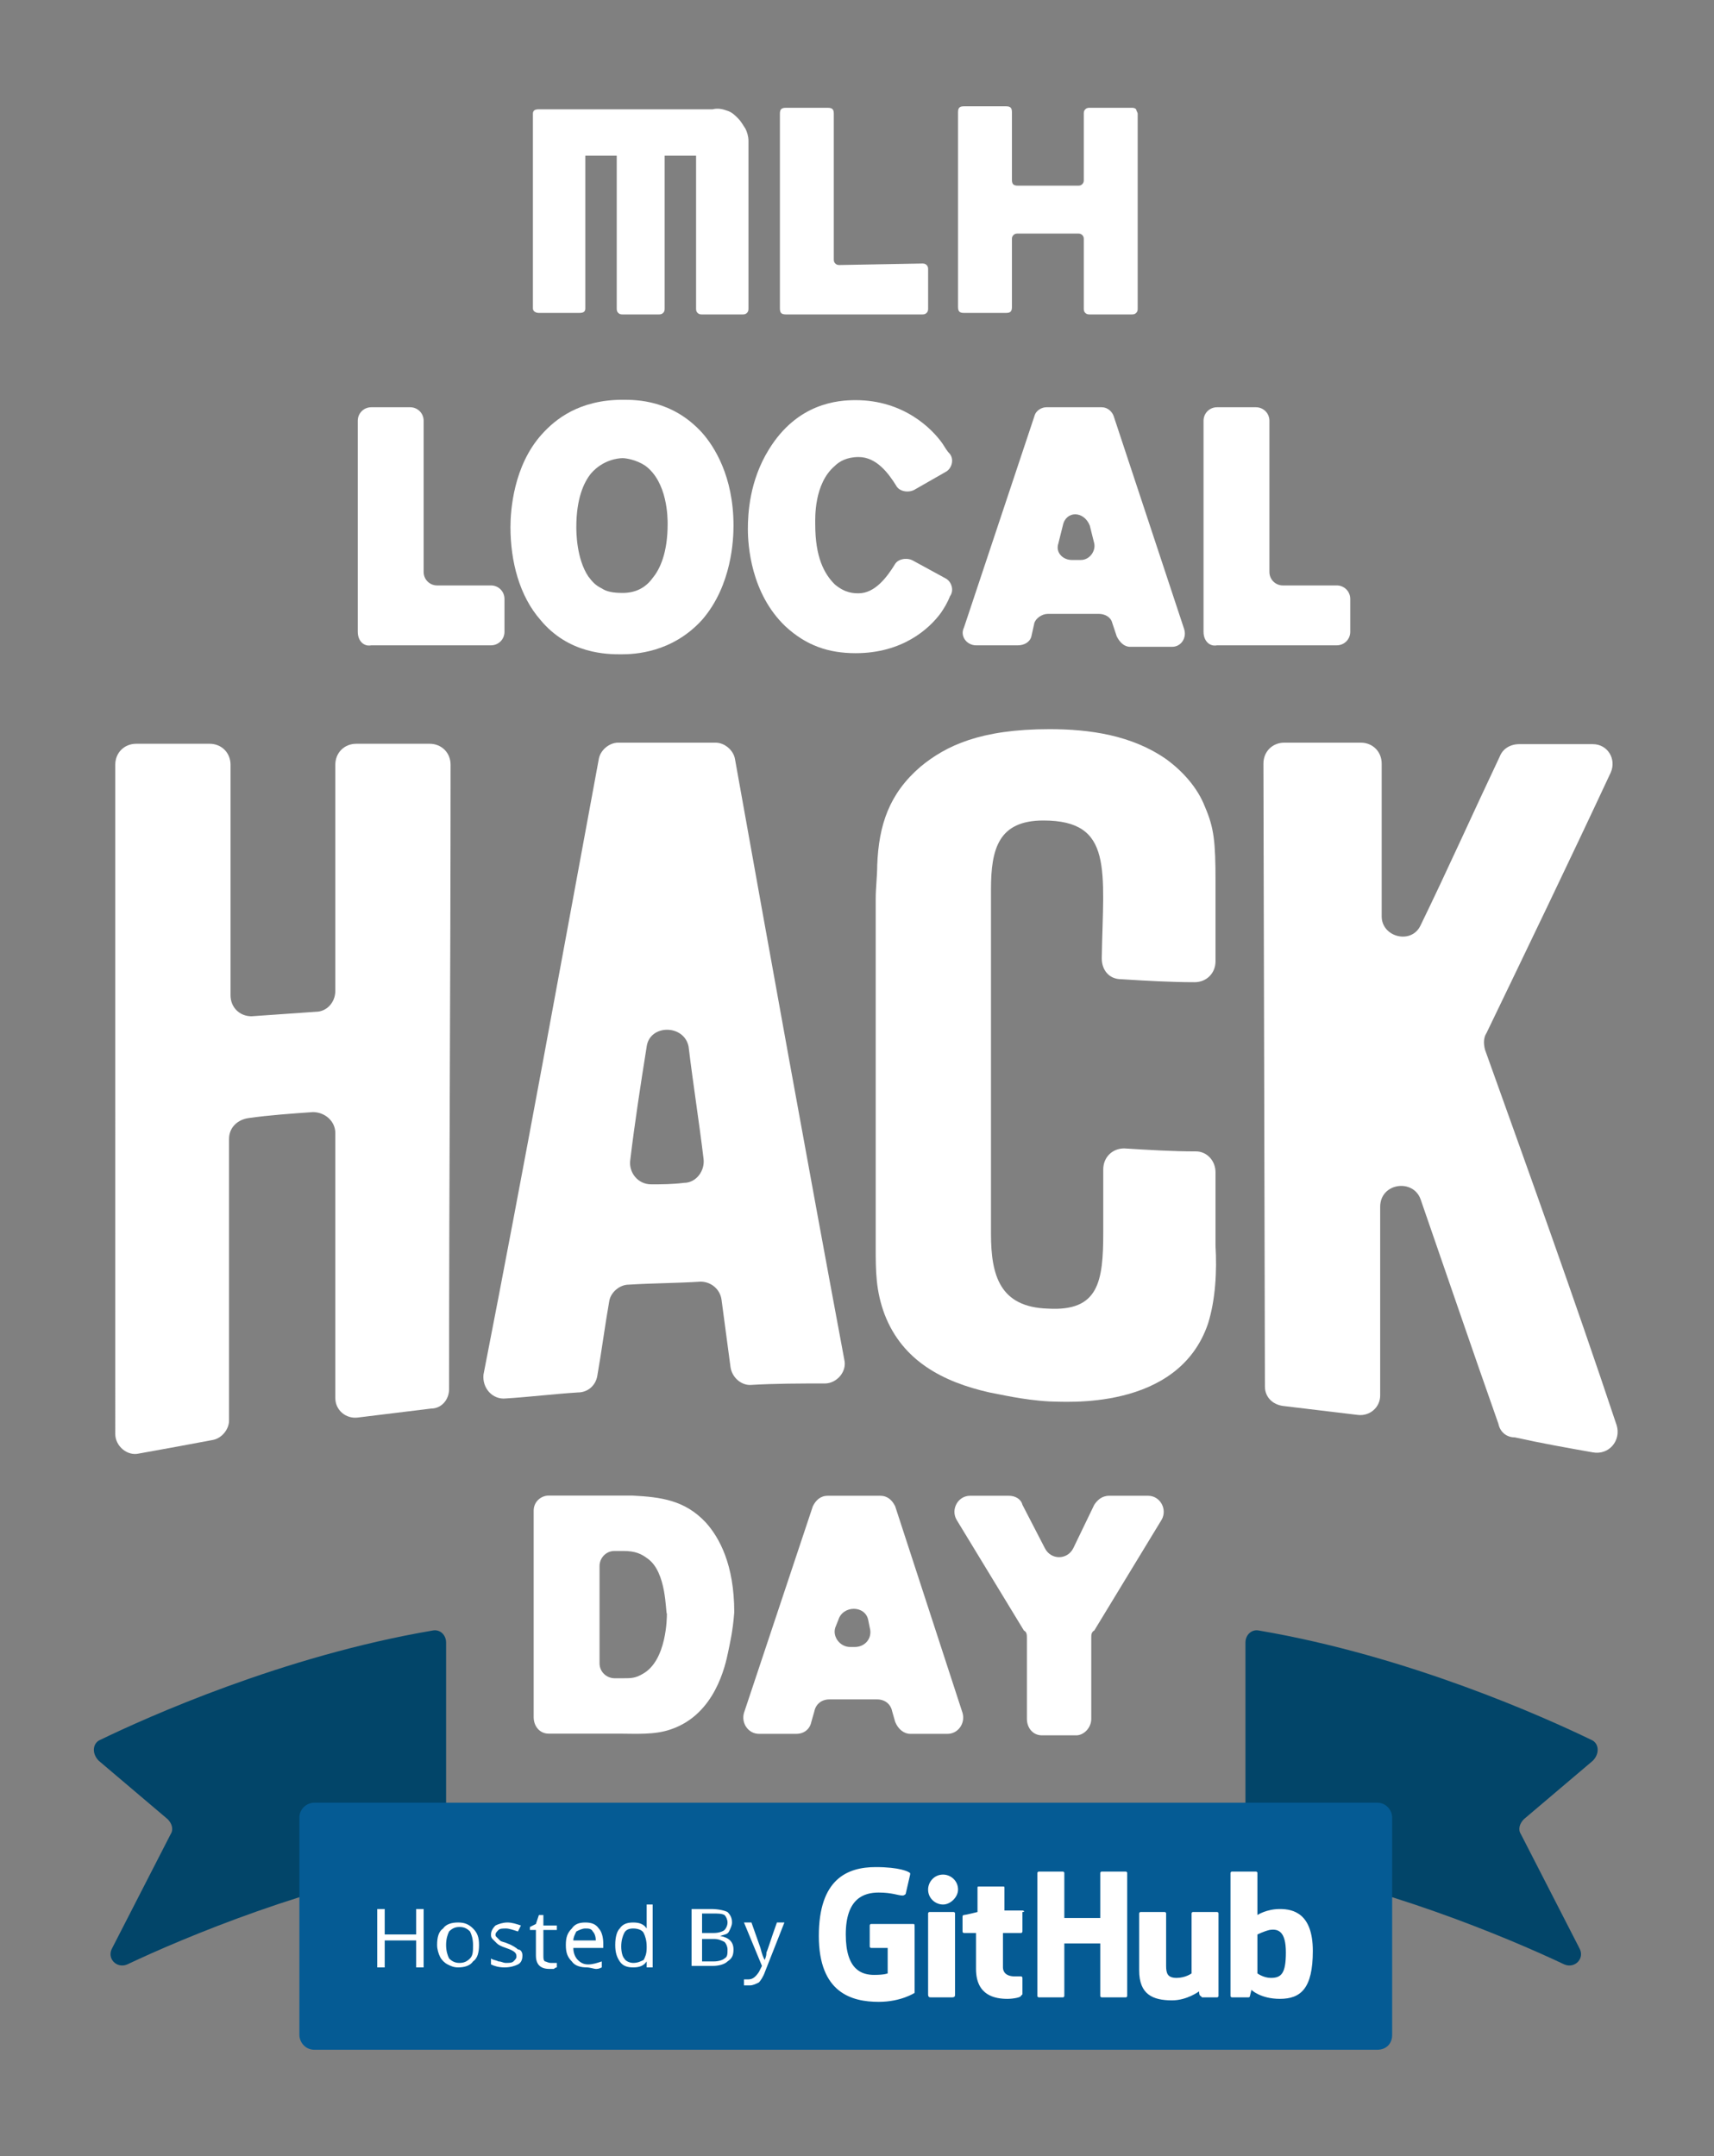 <svg id="Layer_1" xmlns="http://www.w3.org/2000/svg" viewBox="0 0 114.5 144"><rect x="0" y="0" width="114.5" height="144" fill="#808080" stroke="none"/><style>.st0{fill:#fff}.st1{fill:#024569}.st2{fill:#055b94}.st3{fill:#fff}</style><g id="Page-1_1_"><g id="Desktop-HD" transform="translate(-588 -197)"><g id="Page-1" transform="translate(588 197)"><g id="Group-3" transform="translate(0 60.475)"><path id="Fill-1" class="st0" d="M22.4 32.9V15.2c0-.8-.7-1.4-1.5-1.4-1.4.1-2.9.2-4.3.4-.7.1-1.3.6-1.3 1.4v18.8c0 .6-.5 1.2-1.1 1.3-1.6.3-3.2.6-4.9.9-.8.2-1.6-.5-1.6-1.3V-9.4c0-.8.6-1.4 1.4-1.4H14c.8 0 1.4.6 1.4 1.4V6c0 .8.6 1.4 1.4 1.4 1.4-.1 2.9-.2 4.3-.3.7 0 1.3-.6 1.3-1.4V-9.4c0-.8.6-1.4 1.4-1.4h4.9c.8 0 1.4.6 1.4 1.4 0 13.9-.1 27.9-.1 41.7 0 .7-.5 1.3-1.2 1.3-1.6.2-3.3.4-4.9.6-.8.1-1.5-.5-1.5-1.3"/></g><path id="Fill-4" class="st0" d="M43.2 69.9c-.4 2.5-.8 5.1-1.1 7.6-.1.8.5 1.6 1.4 1.6.7 0 1.4 0 2.2-.1.8 0 1.4-.8 1.3-1.6-.3-2.5-.7-5-1-7.5-.3-1.5-2.6-1.5-2.8 0m5.6 21.4l-.6-4.5c-.1-.7-.7-1.2-1.4-1.2-1.6.1-3.2.1-4.8.2-.6 0-1.2.5-1.3 1.1-.3 1.7-.5 3.3-.8 5-.1.6-.6 1.1-1.3 1.1-1.6.1-3.2.3-4.8.4-.9.1-1.6-.7-1.5-1.6C35 78 37.5 64.2 40 50.7c.1-.6.7-1.1 1.3-1.1h6.5c.6 0 1.2.5 1.3 1.1 2.4 13.4 4.8 26.7 7.3 40.1.2.8-.5 1.6-1.3 1.6-1.7 0-3.3 0-5 .1-.6 0-1.2-.5-1.3-1.2"/><path id="Fill-6" class="st0" d="M80.7 88.4c-2 5.9-9.7 5.2-10.6 5.2-1.8-.1-3.4-.5-4-.6-3.1-.7-5.8-2.1-7-5.2-.6-1.6-.6-2.9-.6-4.5V60c0-.7.1-1.5.1-2.2.1-2.7.8-4.8 2.9-6.6 1.7-1.4 4-2.5 8.6-2.5 2.7 0 5.5.4 7.8 2 1.1.8 2.1 1.9 2.6 3.2.6 1.4.7 2.3.7 5v5.3c0 .8-.6 1.4-1.4 1.4-1.6 0-3.3-.1-4.9-.2-.8 0-1.3-.6-1.3-1.4.1-5.9.8-9.2-3.9-9.2-3 0-3.5 1.9-3.5 4.6v23c0 2.8.6 4.9 3.8 5 3.4.2 3.7-1.8 3.7-5.1v-4.2c0-.8.6-1.4 1.4-1.4 1.6.1 3.2.2 4.8.2.7 0 1.3.6 1.3 1.4v4.9c.1 1.7 0 3.6-.5 5.2"/><path id="Fill-8" class="st0" d="M100.1 95.1c-1.8-5.1-3.5-10.1-5.2-15-.5-1.4-2.7-1.1-2.7.5v12.6c0 .8-.7 1.4-1.5 1.3-1.7-.2-3.3-.4-5-.6-.7-.1-1.2-.6-1.2-1.3L84.4 51c0-.8.6-1.4 1.4-1.4h5.1c.8 0 1.4.6 1.4 1.4v10.2c0 1.4 2 1.9 2.6.6 1.8-3.7 3.5-7.5 5.3-11.3.2-.5.7-.8 1.3-.8h4.9c1 0 1.6 1 1.2 1.9-2.8 6-5.6 11.8-8.3 17.4-.2.3-.2.7-.1 1.1 2.9 8.1 5.9 16.4 8.8 25.1.3 1-.5 2-1.6 1.8-1.7-.3-3.4-.6-5.2-1-.6 0-1-.4-1.1-.9"/><path id="Fill-10" class="st0" d="M23.9 42.2V28.1c0-.5.4-.9.9-.9h2.6c.5 0 .9.4.9.9v10.1c0 .5.4.9.9.9h3.6c.5 0 .9.4.9.9v2.2c0 .5-.4.9-.9.9h-8c-.5.1-.9-.3-.9-.9"/><path id="Fill-12" class="st0" d="M43.1 31.1c-.6-.4-1.3-.5-1.5-.5-.3 0-1.3.1-2.1 1-.5.6-1 1.7-1 3.6 0 .3 0 2.1.8 3.3.3.4.5.6.9.8.3.2.7.3 1.4.3.8 0 1.5-.3 2-1 .5-.6 1-1.7 1-3.6 0-.4 0-2.8-1.5-3.9m3.8 10.3c-2 2.2-4.5 2.3-5.4 2.3-.9 0-3.5 0-5.4-2.3-1.4-1.6-2-3.9-2-6.2 0-1.1.2-4.1 2.1-6.2.9-1 2.5-2.3 5.4-2.3.9 0 3.3 0 5.3 2.2.8.9 2.1 2.9 2.1 6.2 0 .9-.1 4-2.1 6.3"/><g id="Group-16" transform="translate(110.56 .225)"><path id="Fill-14" class="st0" d="M-47.7 40.7c-.8 1.1-2.6 2.7-5.7 2.7-1.8 0-3.3-.5-4.7-1.8-2.3-2.2-2.5-5.4-2.5-6.5 0-1 .1-3.2 1.4-5.3 1.9-3.1 4.6-3.3 5.8-3.3 3.2 0 5.1 1.9 5.8 2.9.2.3.3.5.5.7.3.4.1 1-.3 1.2l-2.1 1.2c-.4.2-1 .1-1.2-.3-.5-.8-1.3-1.9-2.5-1.9-.8 0-1.3.3-1.6.6-1.4 1.2-1.3 3.5-1.3 3.9 0 2.2.6 3.3 1.3 4 .7.6 1.3.6 1.6.6 1.1 0 1.9-1.1 2.4-1.9.2-.4.8-.5 1.2-.3l2.2 1.2c.4.2.6.8.3 1.2-.2.5-.4.8-.6 1.1"/></g><path id="Fill-17" class="st0" d="M71 35.1l-.3 1.2c-.2.6.3 1.1.9 1.1h.6c.6 0 1-.6.9-1.1l-.3-1.2c-.4-1-1.6-1-1.8 0m3.6 7.4l-.3-.9c-.1-.4-.5-.6-.9-.6H70c-.4 0-.8.3-.9.6l-.2.9c-.1.4-.5.6-.9.6h-2.8c-.6 0-1.1-.6-.8-1.2l4.7-14.1c.1-.4.5-.6.8-.6h3.7c.4 0 .7.3.8.6L79.1 42c.2.6-.2 1.2-.8 1.2h-2.8c-.4 0-.7-.3-.9-.7"/><path id="Fill-19" class="st0" d="M80.4 42.2V28.1c0-.5.4-.9.9-.9h2.6c.5 0 .9.4.9.9v10.1c0 .5.4.9.9.9h3.6c.5 0 .9.4.9.9v2.2c0 .5-.4.9-.9.9h-8c-.5.1-.9-.3-.9-.9"/><g id="Group-23" transform="translate(72.551 192.787)"><path id="Fill-21" class="st0" d="M-29.3-88.7c-.4-.3-.8-.5-1.6-.5h-.6c-.6 0-1 .5-1 1v6.5c0 .6.5 1 1 1h.6c.5 0 .8 0 1.3-.3 1.6-.9 1.6-3.8 1.6-4-.1-.1 0-2.8-1.3-3.7m5.4 6.2c-.2 1-.9 4.2-3.8 5.2-1.1.4-2.4.3-3.5.3h-4.7c-.6 0-1-.5-1-1.1v-13.8c0-.6.5-1 1-1h5.6c1.9.1 3.5.3 4.9 1.8.9 1 1.9 2.8 1.9 6-.1 1.3-.3 2.1-.4 2.6"/></g><path id="Fill-24" class="st0" d="M56 108.2l-.2.5c-.2.6.3 1.3 1 1.3h.3c.7 0 1.2-.6 1-1.3l-.1-.5c-.2-1-1.7-1-2 0m3.8 6.8l-.2-.7c-.1-.5-.5-.8-1-.8h-3.2c-.5 0-.9.3-1 .8l-.2.7c-.1.5-.5.8-1 .8h-2.5c-.7 0-1.2-.7-1-1.4l4.6-13.8c.2-.4.5-.7 1-.7h3.5c.5 0 .8.3 1 .7l4.5 13.8c.2.7-.3 1.4-1 1.4h-2.5c-.4 0-.8-.3-1-.8"/><path id="Fill-26" class="st0" d="M72.9 109.4v5.4c0 .6-.5 1.1-1 1.1h-2.3c-.6 0-1-.5-1-1.1v-5.4c0-.2 0-.4-.2-.5l-4.5-7.4c-.4-.7.1-1.6.9-1.6h2.6c.4 0 .8.2.9.6l1.5 2.9c.4.8 1.5.8 1.9 0l1.4-2.9c.2-.3.5-.6 1-.6h2.6c.8 0 1.3.9.9 1.6l-4.5 7.4c-.2.1-.2.3-.2.5"/></g></g></g><path class="st0" d="M48.6 7.4c.3.1.5.3.7.5.2.2.3.4.5.7.1.2.2.5.2.8v11.2c0 .1 0 .2-.1.3-.1.1-.2.1-.3.1h-2.7c-.1 0-.2 0-.3-.1-.1-.1-.1-.2-.1-.3V10.4h-2.1v10.2c0 .1 0 .2-.1.3-.1.1-.2.1-.3.1h-2.4c-.1 0-.2 0-.3-.1-.1-.1-.1-.2-.1-.3V10.4h-2.1v10.2c0 .2-.1.3-.4.3H36c-.2 0-.4-.1-.4-.3v-13c0-.2.1-.3.4-.3h11.6c.4-.1.7 0 1 .1zm13 10.2c.1 0 .2 0 .3.1s.1.2.1.3v2.6c0 .1 0 .2-.1.3-.1.1-.2.1-.3.1h-9.1c-.3 0-.4-.1-.4-.4v-13c0-.3.1-.4.4-.4h2.8c.3 0 .4.1.4.4v9.7c0 .1 0 .2.1.3s.2.1.3.1l5.5-.1zm14-10.4c.1 0 .2 0 .3.1 0 .1.1.2.1.3v13c0 .1 0 .2-.1.3-.1.1-.2.1-.3.1h-2.8c-.1 0-.2 0-.3-.1-.1-.1-.1-.2-.1-.3V16c0-.1 0-.2-.1-.3-.1-.1-.2-.1-.3-.1h-4c-.1 0-.2 0-.3.1-.1.1-.1.2-.1.3v4.5c0 .3-.1.4-.4.4h-2.8c-.3 0-.4-.1-.4-.4v-13c0-.3.1-.4.4-.4h2.8c.3 0 .4.1.4.4V12c0 .3.1.4.4.4h4c.1 0 .2 0 .3-.1.1-.1.1-.2.1-.3V7.6c0-.1 0-.2.1-.3.1-.1.2-.1.3-.1h2.8z"/><path class="st1" d="M6.7 116.2c3.1-1.5 12.2-5.6 22.2-7.3.5-.1.9.3.9.8v14c0 .4-.3.7-.7.8-8.2 1.3-16.8 4.9-20.6 6.7-.7.3-1.4-.4-1-1.1l3.9-7.6c.2-.3.1-.7-.2-1l-4.6-3.9c-.5-.5-.4-1.2.1-1.4zm99.6 0c-3.1-1.5-12.2-5.6-22.2-7.3-.5-.1-.9.3-.9.8v14c0 .4.3.7.7.8 8.2 1.3 16.8 4.9 20.6 6.7.7.3 1.4-.4 1-1.1l-3.9-7.6c-.2-.3-.1-.7.2-1l4.6-3.9c.5-.5.4-1.2-.1-1.4z"/><path class="st2" d="M92 136.9H21c-.6 0-1-.5-1-1v-14.5c0-.6.5-1 1-1h71c.6 0 1 .5 1 1v14.5c0 .6-.4 1-1 1z"/><path class="st3" d="M61 128.5h-2.8c-.1 0-.1.1-.1.1v1.4c0 .1.1.1.1.1h1.1v1.7s-.2.1-.9.1c-.8 0-1.9-.3-1.9-2.7 0-2.4 1.2-2.8 2.2-2.8.9 0 1.3.2 1.6.2.1 0 .2-.1.2-.1l.3-1.3v-.1c-.1-.1-.7-.4-2.3-.4-1.9 0-3.8.8-3.8 4.6s2.2 4.4 4 4.4c1.5 0 2.4-.6 2.4-.6v-4.3c0-.3 0-.3-.1-.3zm14.3-3.4c0-.1-.1-.1-.1-.1h-1.6c-.1 0-.1.1-.1.1v3h-2.4v-3c0-.1-.1-.1-.1-.1h-1.6c-.1 0-.1.1-.1.1v8.2c0 .1.1.1.1.1H71c.1 0 .1-.1.1-.1v-3.5h2.4v3.5c0 .1.1.1.1.1h1.6c.1 0 .1-.1.1-.1v-8.2zM64 126.2c0-.6-.5-1-1-1-.6 0-1 .5-1 1 0 .6.5 1 1 1s1-.5 1-1zm-.2 5.4v-3.8c0-.1-.1-.1-.1-.1h-1.6c-.1 0-.1.1-.1.1v5.4c0 .2.1.2.2.2h1.4c.2 0 .2-.1.2-.2v-1.6zm17.5-3.9h-1.6c-.1 0-.1.1-.1.1v4s-.4.3-1 .3-.7-.3-.7-.8v-3.5c0-.1-.1-.1-.1-.1h-1.6c-.1 0-.1.1-.1.1v3.8c0 1.6.9 2 2.2 2 1 0 1.8-.6 1.8-.6s0 .3.1.3l.1.1h1c.1 0 .1-.1.1-.1v-5.5c0-.1-.1-.1-.1-.1zm4.2-.2c-.9 0-1.5.4-1.5.4v-2.8c0-.1-.1-.1-.1-.1h-1.6c-.1 0-.1.1-.1.1v8.2c0 .1.1.1.1.1h1.1s.1 0 .1-.1l.1-.4s.6.6 1.9.6c1.4 0 2.2-.7 2.2-3.2s-1.3-2.8-2.2-2.8zm-.6 4.6c-.5 0-.9-.3-.9-.3v-2.6s.4-.2.8-.3c.6-.1 1.1.1 1.1 1.5s-.3 1.7-1 1.7zm-16.6-4.5h-1.2v-1.5c0-.1 0-.1-.1-.1h-1.6c-.1 0-.1 0-.1.1v1.6s-.8.2-.9.2c-.1 0-.1.1-.1.1v1c0 .1.1.1.1.1h.8v2.4c0 1.8 1.3 2 2.1 2 .4 0 .9-.1.9-.2l.1-.1v-1.1c0-.1-.1-.1-.1-.1h-.4c-.6 0-.8-.3-.8-.6v-2.3h1.2c.1 0 .1-.1.1-.1v-1.3c.2 0 .1-.1 0-.1zm-40 3.8h-.5v-1.8h-2.1v1.8h-.5v-3.9h.5v1.7h2.1v-1.7h.5v3.9zm3.7-1.5c0 .5-.1.9-.4 1.1-.2.3-.6.4-1 .4-.3 0-.5-.1-.7-.2-.2-.1-.4-.3-.5-.5-.1-.2-.2-.5-.2-.8 0-.5.1-.9.4-1.1.2-.3.6-.4 1-.4s.7.1 1 .4c.3.3.4.6.4 1.1zm-2.2 0c0 .4.1.7.2.9.2.2.4.3.7.3.3 0 .5-.1.7-.3.2-.2.2-.5.2-.9s-.1-.7-.2-.9c-.2-.2-.4-.3-.7-.3-.3 0-.5.1-.7.3-.1.2-.2.5-.2.9zm5.1.7c0 .3-.1.5-.3.6-.2.1-.5.2-.9.2s-.7-.1-.9-.2v-.4c.1.1.3.1.5.2.2 0 .3.1.5.1s.4 0 .5-.1c.1-.1.2-.2.2-.3 0-.1 0-.2-.1-.3s-.3-.2-.6-.3c-.3-.1-.5-.2-.6-.3l-.3-.3c-.1-.1-.1-.2-.1-.3 0-.2.1-.4.3-.6.2-.1.5-.2.8-.2.3 0 .6.1.9.2l-.2.4c-.3-.1-.6-.2-.8-.2-.2 0-.4 0-.5.1-.1.1-.2.2-.2.3 0 .1 0 .1.1.2l.2.2c.1.1.3.1.5.2.3.1.6.3.7.4.2 0 .3.2.3.4zm1.9.5h.4v.3s-.1 0-.2.1h-.3c-.6 0-.9-.3-.9-.9v-1.7h-.4v-.2l.4-.2.2-.6h.3v.7h.9v.3h-.9v1.7c0 .2 0 .3.1.4.1 0 .2.1.4.1zm2.4.3c-.4 0-.8-.1-1-.4-.3-.3-.4-.6-.4-1.1 0-.5.1-.8.4-1.1.2-.3.5-.4.9-.4s.7.1.9.4c.2.2.3.6.3 1v.3h-2c0 .3.1.6.3.8.2.2.4.3.7.3.3 0 .6-.1.9-.2v.4c-.2.1-.3.1-.4.1s-.4-.1-.6-.1zm-.1-2.6c-.2 0-.4.1-.6.2-.1.2-.2.4-.2.6h1.5c0-.3-.1-.5-.2-.6-.1-.2-.3-.2-.5-.2zm4.1 2.2c-.2.3-.5.4-.9.4s-.7-.1-.9-.4c-.2-.3-.3-.6-.3-1.1s.1-.9.3-1.1c.2-.3.5-.4.9-.4s.7.1.9.4v-1.6h.4v4.2h-.4v-.4zm-.9.1c.3 0 .5-.1.7-.2.1-.2.2-.4.2-.8v-.1c0-.4-.1-.7-.2-.9-.1-.2-.4-.3-.7-.3-.3 0-.5.1-.6.3-.1.2-.2.5-.2.9s.1.7.2.8c.1.2.4.3.6.3zm4.1-3.6h1.1c.5 0 .9.1 1.1.2.2.2.3.4.3.7 0 .2-.1.4-.2.6-.1.2-.3.2-.6.3.6.1.9.4.9.9 0 .4-.1.6-.4.8-.2.2-.6.3-1 .3h-1.4v-3.8zm.5 1.6h.8c.3 0 .6-.1.7-.2.1-.1.2-.3.2-.5s-.1-.4-.2-.5c-.2-.1-.4-.1-.8-.1h-.7v1.3zm0 .4v1.5h.8c.3 0 .6-.1.7-.2.2-.1.2-.3.2-.6 0-.2-.1-.4-.2-.5-.2-.1-.4-.2-.7-.2h-.8zm2.8-1.1h.5l.6 1.7c.1.4.2.7.3.8 0-.1.1-.2.1-.5.1-.2.3-.9.7-2h.5l-1.3 3.3c-.1.3-.3.6-.4.7-.2.1-.4.2-.6.2h-.4v-.4h.3c.3 0 .5-.2.7-.5l.2-.4-1.2-2.9z"/></svg>
